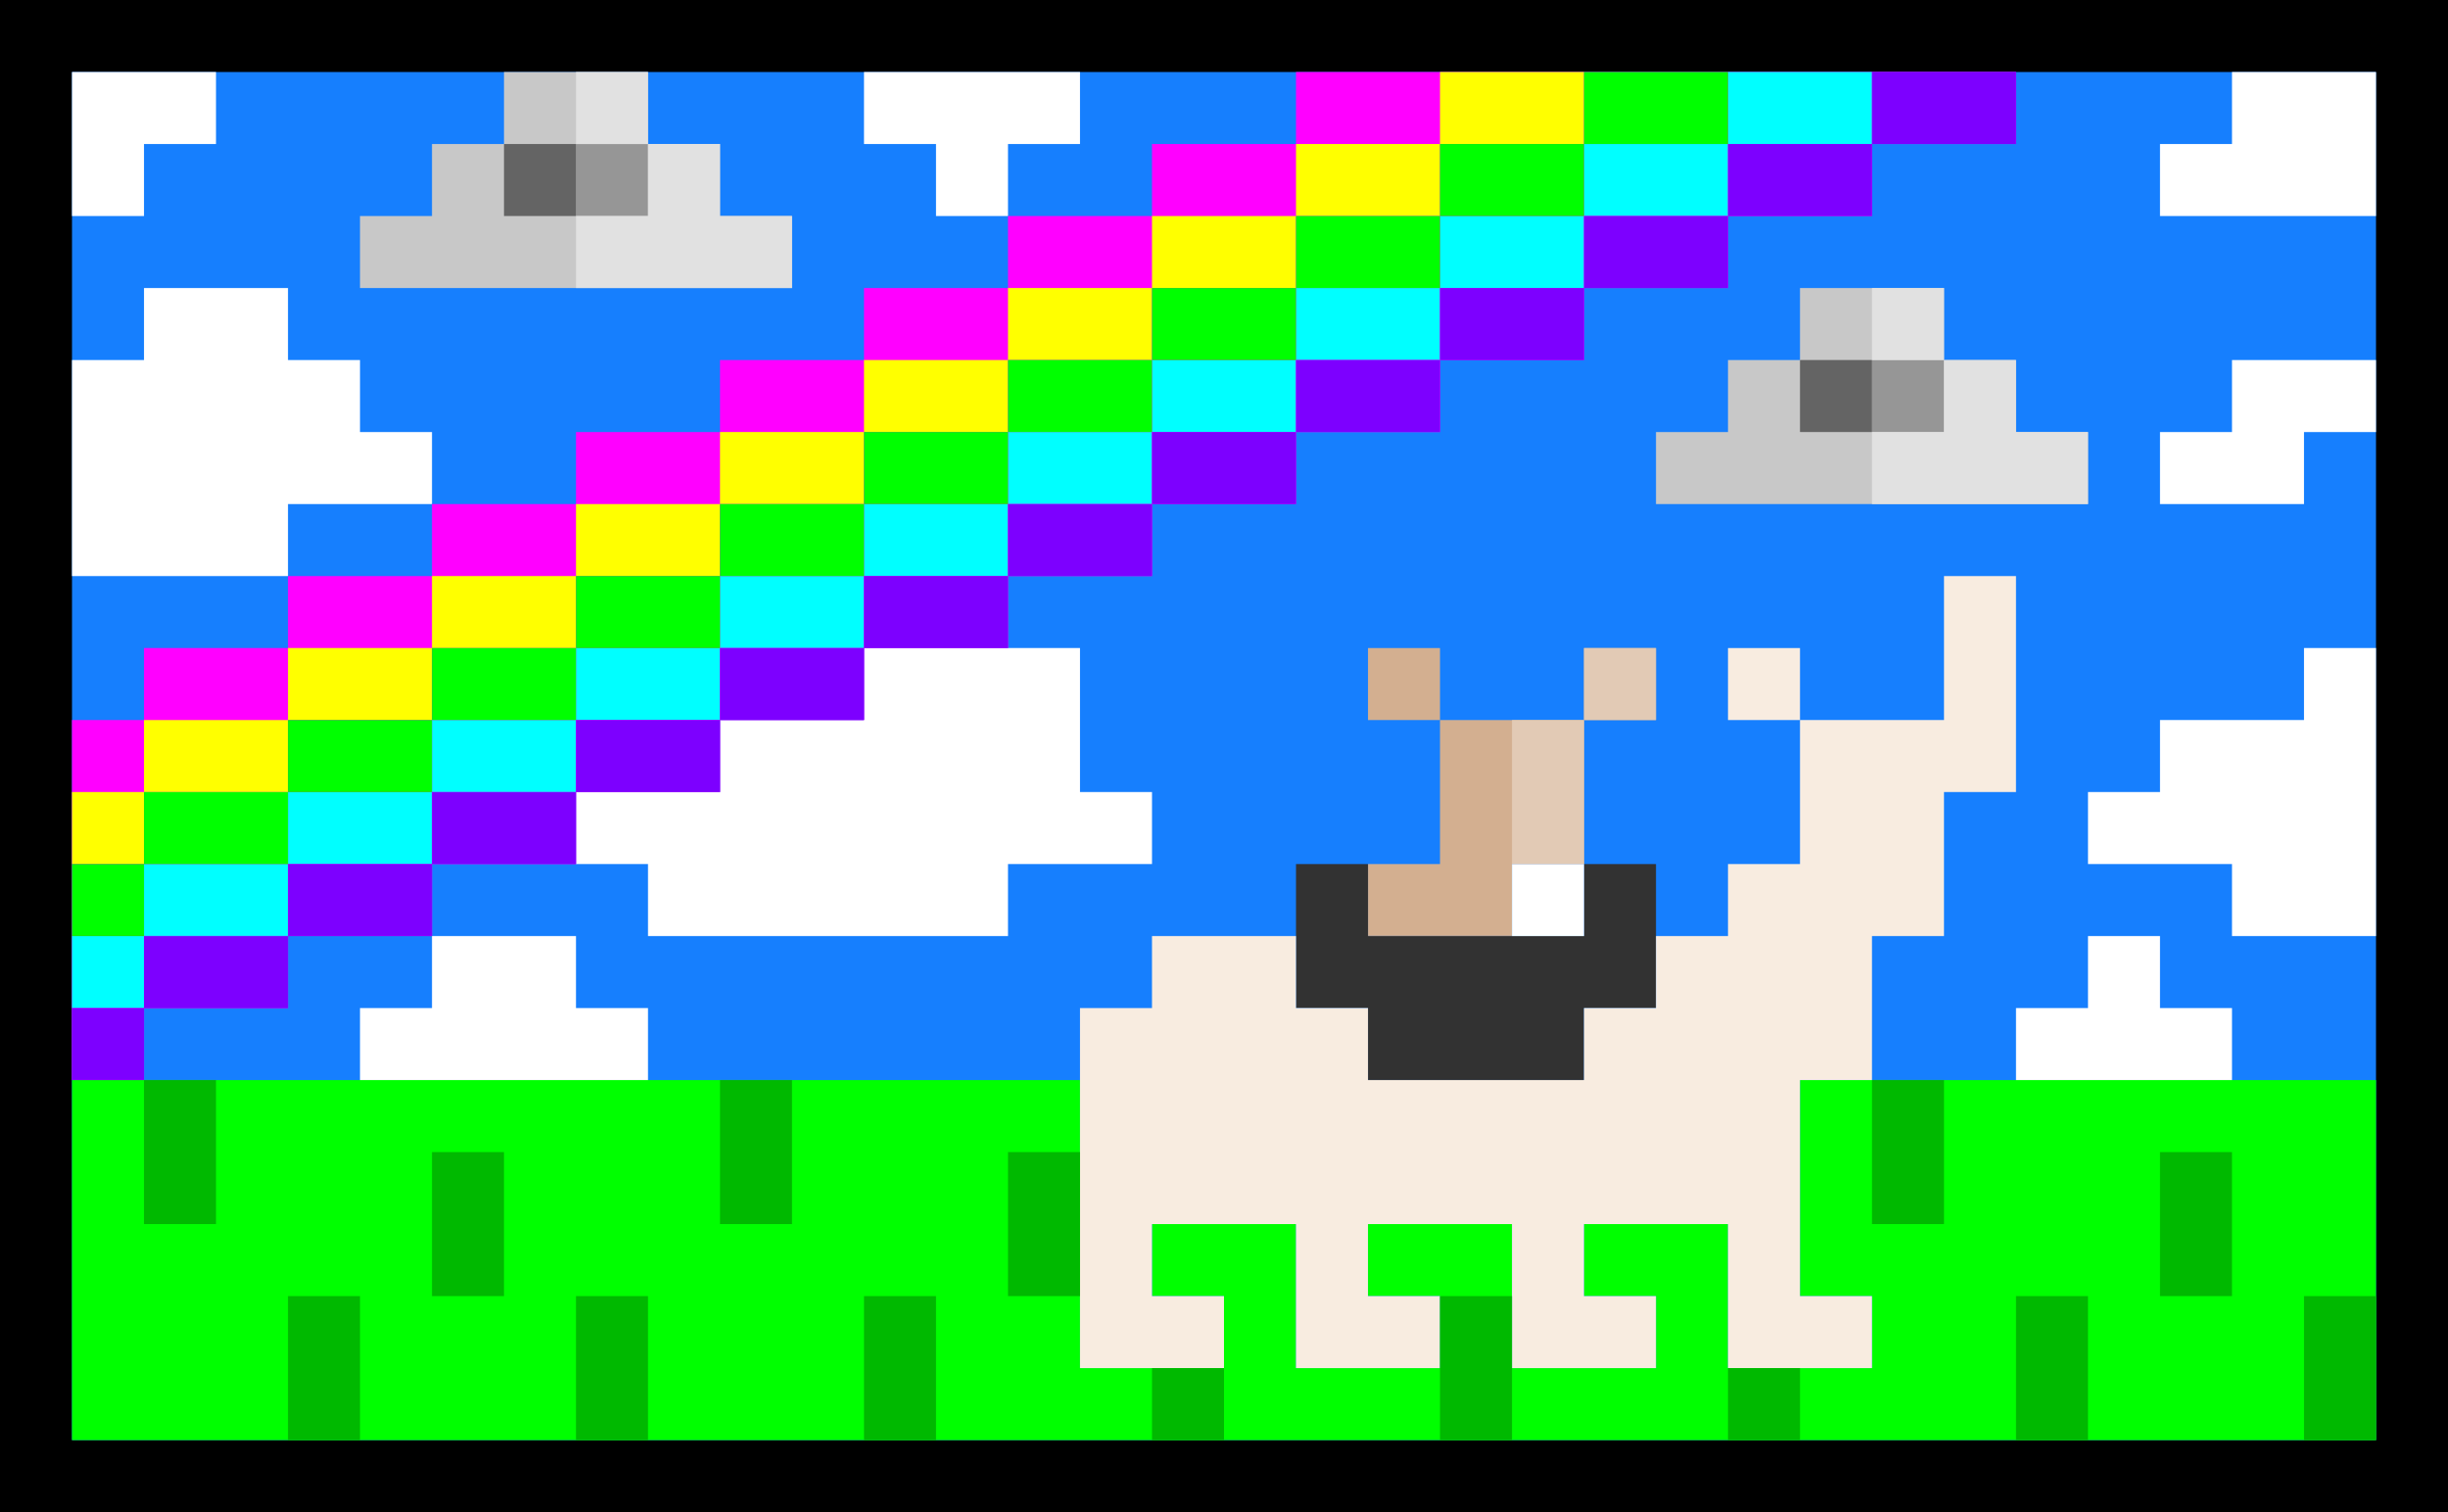 <svg xmlns="http://www.w3.org/2000/svg" viewBox="0 0 34 21"><path d="M0 0v21h34V0H0z"/><path d="M1 1v19h32V1H1z" fill="#167ffe"/><g fill="#d3af90"><path d="M22 9h1v1h-1z"/><path d="M20 10v2h-1v1h2v-1h1v-2h-2z"/><path d="M19 9h1v1h-1z"/></g><path d="M25 15v3h1v1h-2v-2h-2v1h1v1h-2v-2h-2v1h1v1h-2v-2h-2v1h1v1h-2v-4H1v5h32v-5h-8z" fill="#0f0"/><path d="M22 12v1h-3v-1h-1v2h1v1h3v-1h1v-2h-1z" fill="#323232"/><g fill="#f8ece0"><path d="M24 9h1v1h-1z"/><path d="M27 8v2h-2v2h-1v1h-1v1h-1v1h-3v-1h-1v-1h-2v1h-1v5h2v-1h-1v-1h2v2h2v-1h-1v-1h2v2h2v-1h-1v-1h2v2h2v-1h-1v-3h1v-2h1v-2h1V8h-1z"/></g><path d="M31 1v1h-1v1h3V1h-2zm0 4v1h-1v1h2V6h1V5h-2zM8 13H6v1H5v1h4v-1H8v-1zm22 0h-1v1h-1v1h3v-1h-1v-1zm2-3h-2v1h-1v1h2v1h2V9h-1v1zM2 2h1V1H1v2h1V2zm4 5V6H5V5H4V4H2v1H1v3h3V7h2zm9 3V9h-3v1h-2v1H8v1h1v1h5v-1h2v-1h-1v-1zm6 2h1v1h-1zm-8-9h1V2h1V1h-3v1h1v1z" fill="#fff"/><path d="M18 1v1h-2v1h-2v1h-2v1h-2v1H8v1H6v1H4v1H2v1H1v5h1v-1h2v-1h2v-1h2v-1h2v-1h2V9h2V8h2V7h2V6h2V5h2V4h2V3h2V2h2V1H18z" fill="#f0f"/><path d="M28 6V5h-1V4h-2v1h-1v1h-1v1h6V6h-1z" fill="#c8c8c8"/><path d="M26 5h1v1h-1z" fill="#969696"/><path d="M25 5h1v1h-1z" fill="#646464"/><g fill="#e1e1e1"><path d="M28 6V5h-1v1h-1v1h3V6h-1z"/><path d="M26 4h1v1h-1z"/></g><path d="M10 3V2H9V1H7v1H6v1H5v1h6V3h-1z" fill="#c8c8c8"/><path d="M8 2h1v1H8z" fill="#969696"/><path d="M7 2h1v1H7z" fill="#646464"/><g fill="#e1e1e1"><path d="M10 3V2H9v1H8v1h3V3h-1z"/><path d="M8 1h1v1H8z"/></g><path d="M2 17h1v-2H2v2zm8 0h1v-2h-1v2zm16 0h1v-2h-1v2zM6 18h1v-2H6v2zm24 0h1v-2h-1v2zm-16 0h1v-2h-1v2zm-2 2h1v-2h-1v2zm8 0h1v-2h-1v2zm8 0h1v-2h-1v2zM8 20h1v-2H8v2zm-4 0h1v-2H4v2zm28-2v2h1v-2h-1zm-8 1h1v1h-1zm-8 0h1v1h-1z" fill="#00b900"/><g fill="#e2cab5"><path d="M22 9h1v1h-1z"/><path d="M21 12h1v-2h-1v2z"/></g><g fill="#ff0"><path d="M8 7v1h2V7H8zm-7 4h1v1H1z"/><path d="M2 10v1h2v-1H2zm4-2v1h2V8H6z"/><path d="M4 9v1h2V9H4zm16-8v1h2V1h-2z"/><path d="M18 2v1h2V2h-2z"/><path d="M16 3v1h2V3h-2z"/><path d="M14 4v1h2V4h-2z"/><path d="M12 5v1h2V5h-2z"/><path d="M10 6v1h2V6h-2z"/></g><g fill="#0ff"><path d="M10 8v1h2V8h-2zm-9 5h1v1H1z"/><path d="M2 12v1h2v-1H2z"/><path d="M4 11v1h2v-1H4z"/><path d="M6 10v1h2v-1H6z"/><path d="M8 9v1h2V9H8zm16-8v1h2V1h-2z"/><path d="M22 2v1h2V2h-2z"/><path d="M20 3v1h2V3h-2z"/><path d="M18 4v1h2V4h-2z"/><path d="M16 5v1h2V5h-2z"/><path d="M14 6v1h2V6h-2z"/><path d="M12 7v1h2V7h-2z"/></g><g fill="#0f0"><path d="M1 12h1v1H1z"/><path d="M2 11v1h2v-1H2z"/><path d="M4 10v1h2v-1H4zm4-2v1h2V8H8z"/><path d="M6 9v1h2V9H6zm16-8v1h2V1h-2z"/><path d="M20 2v1h2V2h-2z"/><path d="M18 3v1h2V3h-2z"/><path d="M16 4v1h2V4h-2z"/><path d="M14 5v1h2V5h-2z"/><path d="M12 6v1h2V6h-2z"/><path d="M10 7v1h2V7h-2z"/></g><g fill="#7d00ff"><path d="M10 9v1h2V9h-2zm-9 5h1v1H1z"/><path d="M2 13v1h2v-1H2z"/><path d="M4 12v1h2v-1H4z"/><path d="M6 11v1h2v-1H6z"/><path d="M8 10v1h2v-1H8zm18-9v1h2V1h-2z"/><path d="M24 2v1h2V2h-2z"/><path d="M22 3v1h2V3h-2z"/><path d="M20 4v1h2V4h-2z"/><path d="M18 5v1h2V5h-2z"/><path d="M16 6v1h2V6h-2z"/><path d="M14 7v1h2V7h-2z"/><path d="M12 8v1h2V8h-2z"/></g></svg>